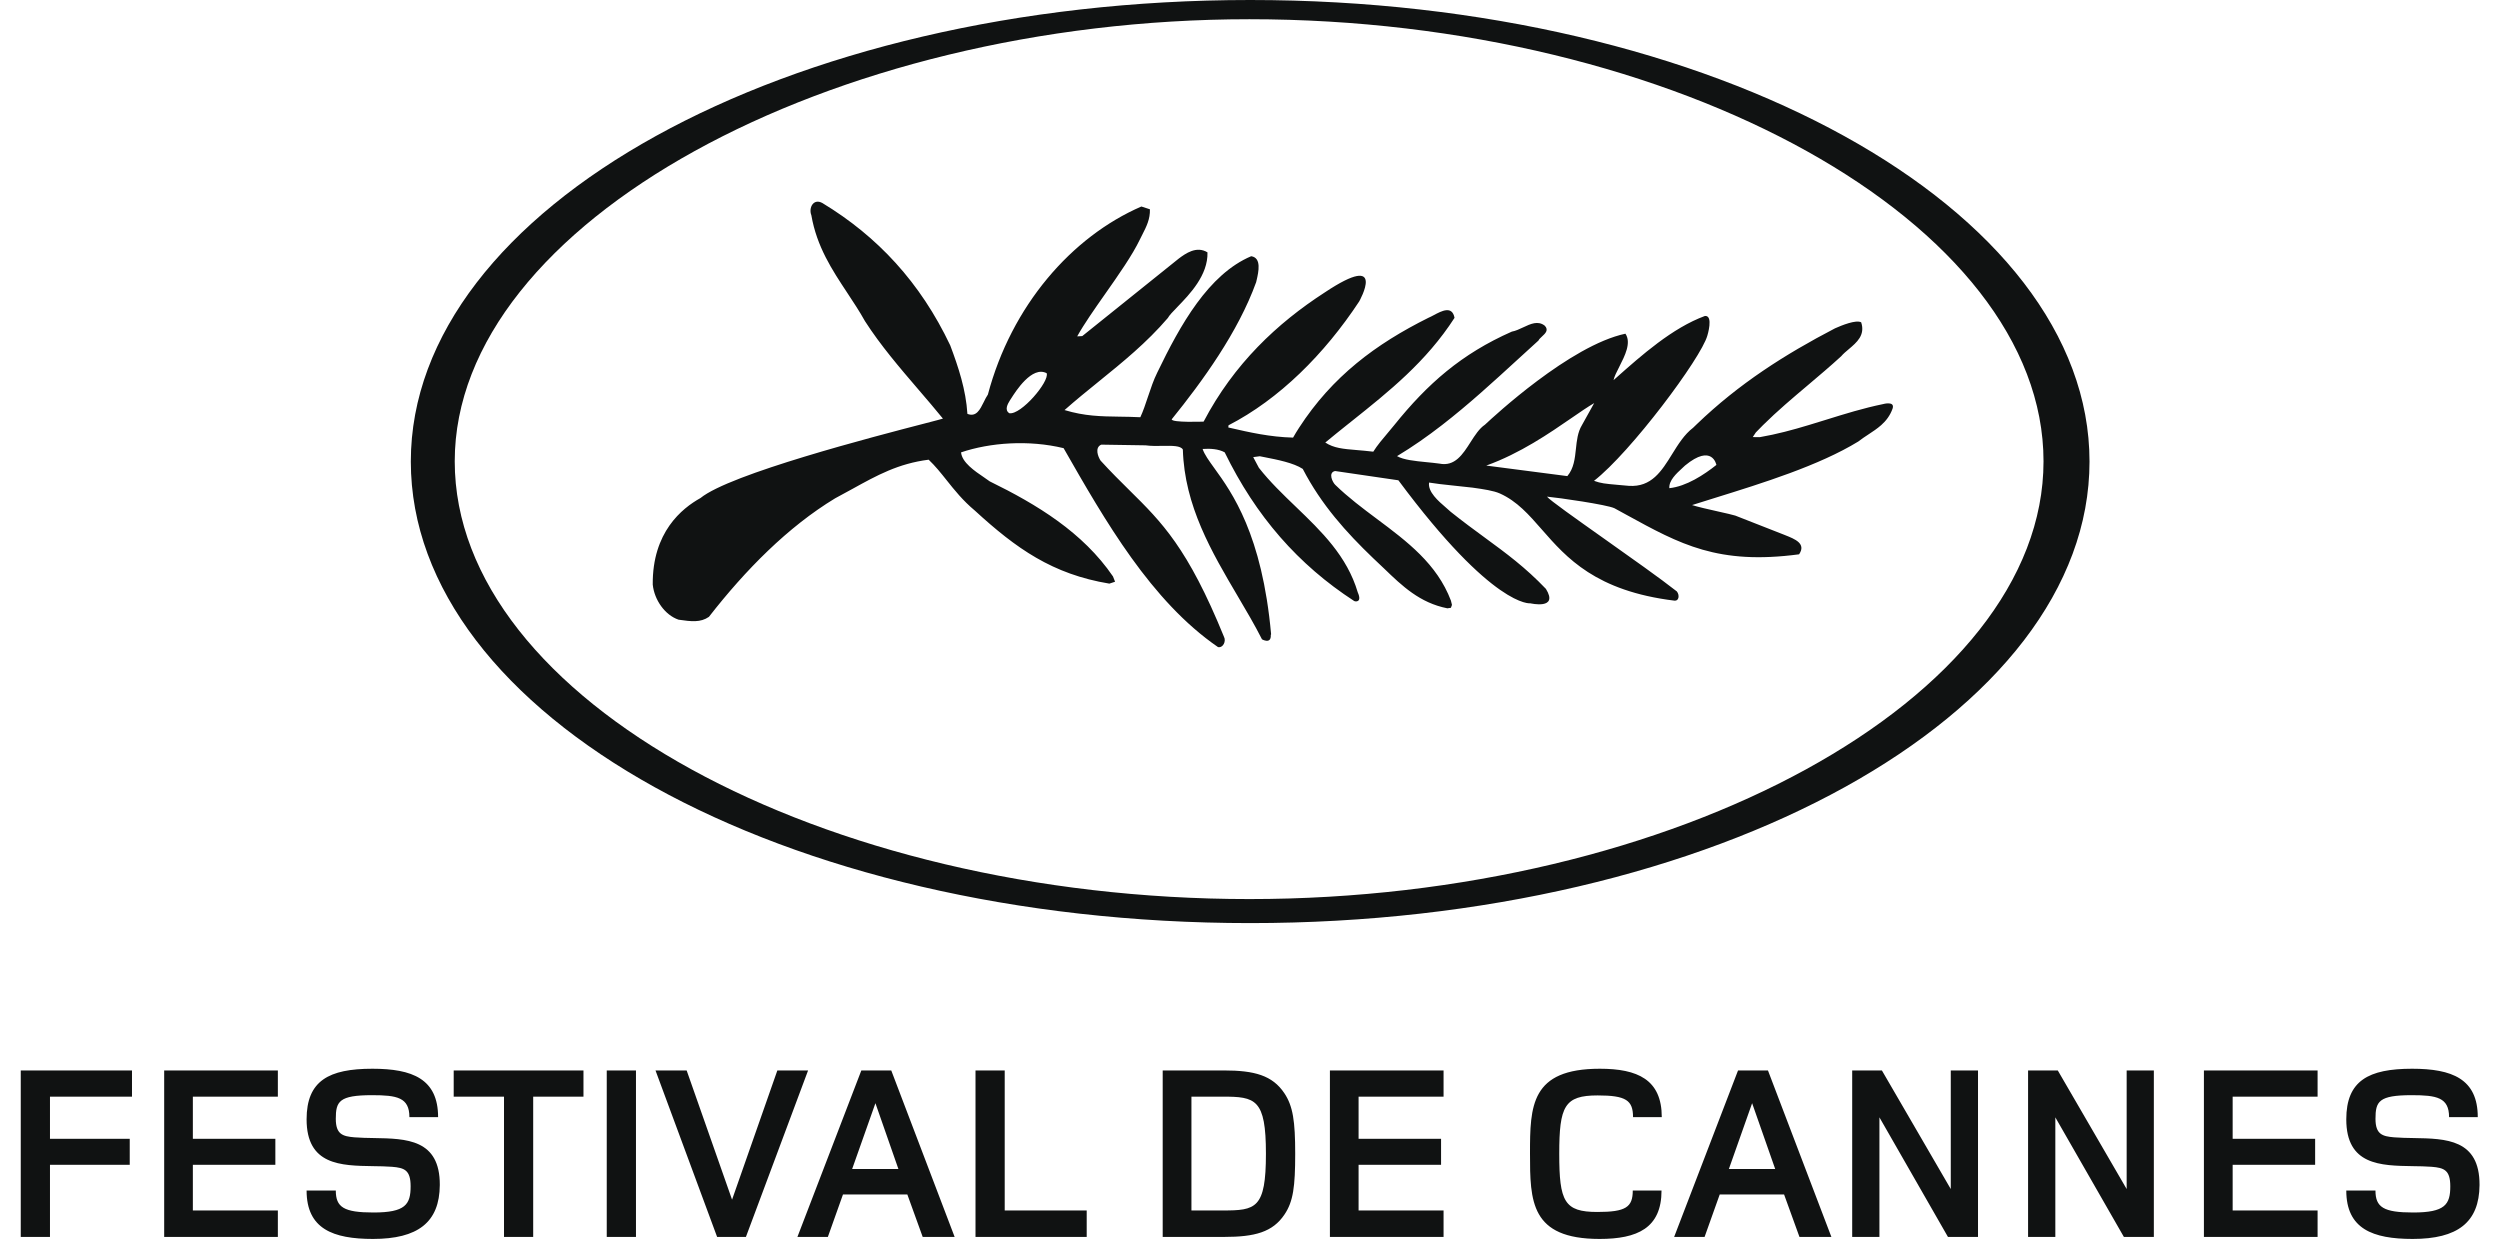 <svg width="113" height="56" viewBox="0 0 113 56" fill="none" xmlns="http://www.w3.org/2000/svg">
<path fill-rule="evenodd" clip-rule="evenodd" d="M13.858 53.811C13.858 55.549 15.056 56 16.857 56C18.881 56 19.868 55.256 19.879 53.562C19.889 51.49 18.366 51.465 16.908 51.44C16.605 51.435 16.304 51.43 16.02 51.407C15.492 51.362 15.178 51.274 15.178 50.57C15.178 49.785 15.324 49.502 16.816 49.502C17.945 49.502 18.505 49.604 18.505 50.493H19.802C19.802 48.767 18.638 48.307 16.835 48.307C14.866 48.307 13.858 48.844 13.858 50.594C13.858 52.665 15.401 52.688 16.866 52.71C17.158 52.714 17.446 52.718 17.719 52.739C18.28 52.785 18.56 52.886 18.56 53.621C18.56 54.444 18.324 54.805 16.88 54.805C15.536 54.805 15.178 54.566 15.178 53.811H13.858ZM2.259 49.569V51.473H5.864V52.648H2.259V55.909H0.938V48.384H5.966V49.569H2.259ZM7.421 55.91V48.385H12.559V49.569H8.717V51.474H12.446V52.648H8.717V54.714H12.559V55.91H7.421ZM24.1 49.569V55.909H22.781V49.569H20.507V48.384H26.373V49.569H24.1ZM27.425 48.385V55.91H28.746V48.385H27.425ZM33.715 55.91H32.414L29.629 48.385H31.037L33.089 54.225L35.136 48.385H36.525L33.715 55.91ZM41.012 53.991L41.706 55.91H43.15L40.285 48.385H38.932L36.043 55.91H37.419L38.102 53.991H41.012ZM39.569 49.864L38.517 52.839H40.608L39.569 49.864ZM44.093 48.385V55.91H49.119V54.714H45.413V48.385H44.093ZM58.06 54.894C57.525 55.694 56.717 55.909 55.33 55.909H52.554V48.384H55.32C56.707 48.384 57.513 48.609 58.051 49.41C58.444 49.998 58.543 50.676 58.543 52.152C58.543 53.631 58.455 54.308 58.06 54.894ZM53.853 49.568H55.252C56.751 49.568 57.22 49.669 57.22 52.151C57.22 54.634 56.762 54.713 55.264 54.713H53.853V49.568ZM60.112 55.91V48.385H65.249V49.569H61.408V51.474H65.136V52.648H61.408V54.714H65.249V55.91H60.112ZM72.213 49.513C73.499 49.513 73.813 49.736 73.813 50.493H75.112C75.112 48.791 74.012 48.307 72.312 48.307C69.189 48.307 69.156 49.987 69.156 52.139C69.156 54.297 69.177 56 72.302 56C74.004 56 75.101 55.514 75.101 53.811H73.801C73.801 54.566 73.487 54.781 72.202 54.781C70.704 54.781 70.478 54.308 70.478 52.152C70.478 49.998 70.714 49.513 72.213 49.513ZM81.336 55.91L80.641 53.991H77.731L77.047 55.91H75.671L78.559 48.385H79.912L82.779 55.91H81.336ZM78.145 52.839L79.196 49.864L80.239 52.839H78.145ZM88.048 55.91L84.95 50.504V55.91H83.719V48.385H85.062L88.175 53.745V48.385H89.406V55.91H88.048ZM92.901 50.504L96 55.91H97.354V48.385H96.125V53.745L93.012 48.385H91.669V55.91H92.901V50.504ZM99.617 55.91V48.385H104.755V49.569H100.916V51.474H104.644V52.648H100.916V54.714H104.755V55.91H99.617ZM106.052 53.811C106.052 55.549 107.25 56 109.053 56C111.079 56 112.063 55.256 112.075 53.562C112.083 51.49 110.559 51.465 109.1 51.44C108.796 51.435 108.495 51.43 108.211 51.407C107.685 51.362 107.372 51.274 107.372 50.57C107.372 49.785 107.517 49.502 109.007 49.502C110.138 49.502 110.698 49.604 110.698 50.493H111.995C111.995 48.767 110.834 48.307 109.029 48.307C107.059 48.307 106.052 48.844 106.052 50.594C106.052 52.665 107.594 52.688 109.059 52.71C109.351 52.714 109.639 52.718 109.912 52.739C110.473 52.785 110.753 52.886 110.753 53.621C110.753 54.444 110.517 54.805 109.074 54.805C107.731 54.805 107.371 54.566 107.371 53.811H106.052Z" fill="#101212"/>
<path fill-rule="evenodd" clip-rule="evenodd" d="M18.569 20.862C18.569 9.434 35.471 0 56.51 0C77.51 0 94.446 9.434 94.446 20.862C94.446 32.29 77.593 41.724 56.51 41.724C35.303 41.724 18.569 32.29 18.569 20.862ZM20.554 20.851C20.554 31.604 37.117 40.638 56.472 40.638C75.698 40.638 92.368 31.604 92.367 20.851C92.367 10.098 75.782 0.869 56.472 0.869C37.497 0.869 20.554 10.098 20.554 20.851Z" fill="#101212"/>
<path fill-rule="evenodd" clip-rule="evenodd" d="M82.537 18.973C83.381 18.71 84.224 18.448 85.115 18.265C85.115 18.265 85.657 18.112 85.547 18.463C85.434 18.783 85.25 19.02 85.033 19.213C84.851 19.375 84.648 19.508 84.446 19.641C84.292 19.742 84.138 19.843 83.997 19.955C82.217 21.044 79.675 21.834 77.503 22.509L77.503 22.509C77.151 22.619 76.809 22.725 76.481 22.829C76.73 22.91 77.23 23.023 77.67 23.122L77.67 23.122C78.008 23.198 78.311 23.266 78.435 23.305L80.646 24.172L80.68 24.186C81.136 24.366 81.648 24.57 81.319 25.055C77.657 25.543 75.95 24.606 73.509 23.266C73.334 23.17 73.156 23.072 72.972 22.972C72.628 22.81 70.443 22.495 69.923 22.448C70.052 22.611 71.203 23.425 72.499 24.343C73.707 25.198 75.042 26.142 75.793 26.732C75.928 26.904 75.886 27.168 75.692 27.15C72.125 26.715 70.806 25.208 69.693 23.936C69.103 23.262 68.572 22.654 67.794 22.305C67.513 22.178 67.031 22.109 66.647 22.054L66.564 22.042C66.093 21.989 65.784 21.956 65.55 21.932C65.162 21.891 64.978 21.872 64.594 21.812C64.531 22.234 65.017 22.652 65.363 22.949C65.443 23.017 65.516 23.08 65.572 23.134C66.133 23.582 66.642 23.955 67.125 24.309L67.125 24.309C68.087 25.014 68.941 25.64 69.876 26.618C70.466 27.572 69.175 27.27 69.175 27.27C69.175 27.27 67.51 27.501 63.207 21.709L60.346 21.29C60.013 21.36 60.236 21.808 60.356 21.917C60.933 22.48 61.587 22.97 62.24 23.458C63.599 24.474 64.952 25.486 65.582 27.149L65.629 27.342L65.581 27.473L65.421 27.496C64.174 27.25 63.374 26.481 62.571 25.707C62.403 25.545 62.234 25.383 62.062 25.225C60.855 24.066 59.724 22.816 58.885 21.195C58.47 20.922 57.741 20.779 57.14 20.661L57.14 20.661L57.14 20.661L57.139 20.661C57.072 20.648 57.006 20.634 56.942 20.622L56.645 20.662L56.902 21.145C57.398 21.777 57.983 22.34 58.57 22.904C59.725 24.015 60.885 25.13 61.372 26.778C61.576 27.239 61.261 27.2 61.206 27.164C58.683 25.525 56.768 23.34 55.356 20.446C55.076 20.291 54.701 20.269 54.358 20.293C54.441 20.542 54.636 20.812 54.892 21.167L54.892 21.167C55.682 22.26 57.049 24.152 57.454 28.669L57.44 28.698C57.463 29.141 57.042 28.897 57.042 28.897C56.713 28.249 56.331 27.6 55.94 26.937C54.774 24.96 53.538 22.864 53.465 20.32C53.366 20.14 52.981 20.147 52.548 20.154C52.292 20.158 52.02 20.163 51.781 20.129L49.776 20.098C49.47 20.234 49.631 20.644 49.746 20.819C50.215 21.334 50.646 21.76 51.054 22.163C52.513 23.604 53.687 24.765 55.322 28.779C55.435 28.985 55.278 29.3 55.053 29.248C52.034 27.172 49.958 23.554 48.075 20.257C46.498 19.875 44.752 20.003 43.44 20.447C43.48 20.901 44.06 21.294 44.475 21.575C44.575 21.643 44.665 21.704 44.736 21.758C46.864 22.8 48.946 24.06 50.307 26.055L50.401 26.294L50.144 26.38C47.57 25.955 45.932 24.792 44.065 23.08C43.521 22.626 43.141 22.149 42.785 21.702L42.785 21.702L42.785 21.702C42.521 21.371 42.27 21.056 41.975 20.778C40.603 20.952 39.634 21.488 38.529 22.099C38.279 22.237 38.02 22.38 37.749 22.523C35.613 23.816 33.696 25.759 32.043 27.882C31.661 28.145 31.252 28.094 30.671 28.01C30.058 27.803 29.574 27.118 29.504 26.421C29.483 24.056 30.823 22.977 31.661 22.512C32.996 21.422 39.501 19.735 41.814 19.136L41.814 19.136C42.264 19.019 42.556 18.943 42.62 18.921C42.27 18.49 41.899 18.058 41.525 17.622L41.525 17.622L41.525 17.622L41.525 17.622L41.525 17.622C40.671 16.626 39.797 15.607 39.097 14.516C38.853 14.077 38.577 13.66 38.3 13.241L38.3 13.241C37.615 12.205 36.92 11.156 36.673 9.729C36.539 9.388 36.773 8.948 37.178 9.181C39.658 10.683 41.599 12.762 42.951 15.612C43.322 16.6 43.659 17.616 43.727 18.707C44.125 18.865 44.298 18.514 44.467 18.171C44.526 18.051 44.584 17.931 44.652 17.835C45.719 13.817 48.437 10.7 51.591 9.334L51.976 9.46C51.992 9.899 51.816 10.246 51.635 10.601C51.599 10.672 51.562 10.745 51.526 10.818C51.181 11.537 50.56 12.422 49.956 13.281L49.956 13.281L49.956 13.281L49.956 13.281C49.472 13.971 48.999 14.645 48.689 15.204L48.918 15.191L53.281 11.687C53.583 11.462 54.082 11.1 54.578 11.407C54.607 12.441 53.769 13.305 53.22 13.872C53.016 14.083 52.851 14.252 52.786 14.374C51.83 15.49 50.745 16.369 49.662 17.246C49.141 17.668 48.621 18.089 48.117 18.535C49.03 18.81 49.755 18.821 50.591 18.833H50.591C50.889 18.837 51.202 18.842 51.543 18.859C51.673 18.579 51.78 18.258 51.889 17.93L51.889 17.93C52.015 17.554 52.143 17.17 52.312 16.833C53.347 14.687 54.623 12.398 56.554 11.581C57.031 11.653 56.885 12.291 56.799 12.666L56.798 12.666C56.791 12.697 56.785 12.726 56.779 12.752C55.962 15.016 54.351 17.234 52.961 18.953C52.961 19.112 54.404 19.057 54.404 19.057C55.773 16.447 57.727 14.612 59.872 13.223C62.746 11.307 61.436 13.624 61.436 13.624C59.858 16.018 57.818 18.044 55.528 19.224L55.52 19.322C55.539 19.326 55.558 19.33 55.578 19.335C56.486 19.544 57.395 19.752 58.447 19.78C58.533 19.627 58.623 19.48 58.716 19.337C60.22 17.015 62.183 15.55 64.571 14.361C64.637 14.335 64.717 14.292 64.804 14.246C65.162 14.055 65.637 13.8 65.745 14.366C64.467 16.35 62.777 17.698 61.1 19.035L60.874 19.215C60.548 19.475 60.224 19.736 59.903 20.003C60.291 20.256 60.704 20.291 61.326 20.343L61.326 20.343C61.546 20.362 61.792 20.382 62.072 20.416C62.25 20.13 62.513 19.82 62.751 19.539C62.847 19.424 62.94 19.315 63.021 19.214C64.523 17.347 66.06 15.994 68.335 14.989C68.501 14.96 68.671 14.88 68.841 14.8C69.181 14.639 69.521 14.479 69.827 14.725C70.011 14.922 69.847 15.072 69.699 15.209C69.631 15.271 69.566 15.331 69.54 15.391C69.235 15.668 68.93 15.946 68.626 16.225C67.5 17.257 66.373 18.29 65.178 19.214C64.525 19.721 63.851 20.194 63.146 20.617C63.439 20.787 63.955 20.838 64.477 20.89L64.478 20.89C64.674 20.909 64.873 20.929 65.06 20.955C65.758 21.098 66.117 20.537 66.467 19.988C66.667 19.675 66.864 19.367 67.12 19.196L67.124 19.192L67.147 19.171C67.492 18.85 70.969 15.614 73.469 15.083C73.745 15.489 73.446 16.078 73.193 16.575C73.075 16.806 72.967 17.018 72.932 17.182L73.035 17.091C74.198 16.059 75.59 14.822 77.064 14.281C77.458 14.25 77.172 15.171 77.172 15.171C76.888 16.189 73.704 20.447 72.049 21.734C72.374 21.849 72.532 21.863 73.147 21.918C73.281 21.93 73.438 21.943 73.622 21.96C74.648 22.03 75.106 21.292 75.577 20.531C75.851 20.089 76.13 19.638 76.528 19.335C76.556 19.308 76.583 19.281 76.611 19.255L76.611 19.255C76.639 19.228 76.667 19.201 76.695 19.174C78.605 17.337 80.684 16.017 82.942 14.841C83.248 14.704 83.888 14.444 84.125 14.568C84.317 15.147 83.927 15.476 83.564 15.783L83.564 15.783C83.437 15.889 83.314 15.993 83.22 16.104C82.734 16.55 82.23 16.975 81.728 17.4C81.03 17.989 80.335 18.576 79.69 19.214C79.579 19.323 79.47 19.435 79.363 19.547L79.225 19.756L79.54 19.76C80.309 19.628 81.036 19.43 81.751 19.214C82.014 19.135 82.275 19.054 82.537 18.973L82.537 18.973L82.537 18.973ZM45.641 18.109C45.56 18.241 45.384 18.53 45.623 18.678C46.151 18.763 47.442 17.247 47.31 16.869C46.647 16.52 45.908 17.689 45.7 18.017C45.674 18.058 45.657 18.086 45.648 18.096L45.641 18.109ZM71.502 19.219C71.312 19.533 71.272 19.909 71.232 20.286C71.185 20.73 71.137 21.174 70.844 21.52L67.179 21.044C68.709 20.495 70.032 19.584 71.035 18.893C71.427 18.623 71.77 18.387 72.057 18.22L71.502 19.219ZM76.043 21.155C75.767 21.408 75.428 21.72 75.454 22.066C76.226 21.984 77.02 21.46 77.581 21.015C77.581 21.015 77.396 20.026 76.163 21.043C76.126 21.079 76.085 21.116 76.043 21.155Z" fill="#101212"/>
</svg>
